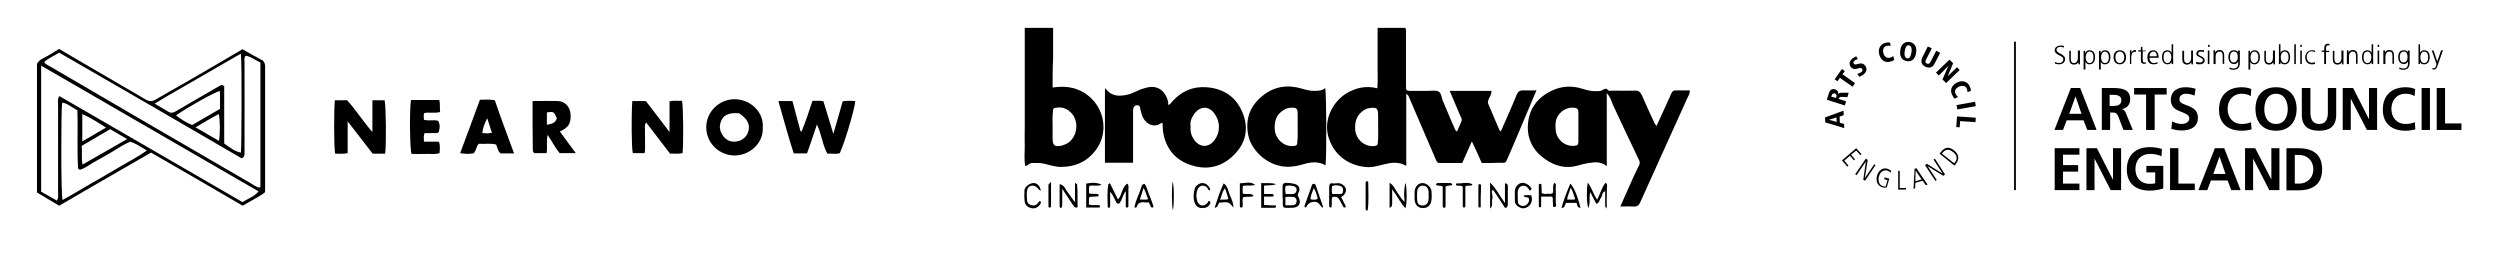 <?xml version="1.0" encoding="utf-8"?>
<!-- Generator: Adobe Illustrator 21.0.0, SVG Export Plug-In . SVG Version: 6.00 Build 0)  -->
<svg version="1.1" xmlns="http://www.w3.org/2000/svg" xmlns:xlink="http://www.w3.org/1999/xlink" x="0px" y="0px"
	 viewBox="0 0 960 99" style="enable-background:new 0 0 960 99;" xml:space="preserve">
<style type="text/css">
	.st0{fill:none;}
</style>
<g id="Layer_1">
	<g>
		<rect x="686" y="1.4" class="st0" width="274" height="86.6"/>
		<g>
			<g>
				<path d="M797,37L797,37l-2.4,6.7h4.7L797,37z M795.2,33.8h3.6l6.3,16.1h-3.6l-1.4-3.7h-6.5l-1.4,3.7h-3.3L795.2,33.8z"/>
				<path d="M810.1,40.7h1.1c1.6,0,3.4-0.2,3.4-2.2c0-1.9-1.8-2.1-3.4-2.1h-1.1V40.7z M806.9,33.8h3.5c3.5,0,7.6-0.1,7.6,4.4
					c0,1.9-1.3,3.5-3.3,3.7v0c0.9,0.1,1.4,0.9,1.7,1.7l2.6,6.3h-3.6l-1.9-5c-0.5-1.2-0.9-1.7-2.2-1.7h-1v6.7h-3.2V33.8z"/>
				<polygon points="824.1,36.3 819.5,36.3 819.5,33.8 832,33.8 832,36.3 827.4,36.3 827.4,49.9 824.1,49.9 				"/>
				<path d="M842.7,36.7c-1-0.4-2.1-0.7-3.3-0.7c-1.1,0-2.5,0.5-2.5,2.2c0,2.8,7.1,1.6,7.1,7c0,3.5-2.8,4.9-6.1,4.9
					c-1.8,0-2.5-0.2-4.1-0.6l0.3-2.9c1.1,0.6,2.4,1,3.7,1c1.2,0,2.9-0.6,2.9-2.1c0-3.1-7.1-1.8-7.1-7.1c0-3.6,2.8-4.9,5.6-4.9
					c1.4,0,2.7,0.2,3.9,0.6L842.7,36.7z"/>
				<path d="M864.6,49.7c-1.2,0.3-2.4,0.5-3.7,0.5c-5.2,0-8.8-2.6-8.8-8.1c0-5.5,3.4-8.6,8.8-8.6c1.1,0,2.5,0.2,3.6,0.7l-0.2,2.7
					c-1.2-0.7-2.3-0.9-3.5-0.9c-3.3,0-5.4,2.5-5.4,5.8c0,3.3,2,5.8,5.5,5.8c1.3,0,2.8-0.3,3.5-0.7L864.6,49.7z"/>
				<path d="M874,47.6c3.3,0,4.5-2.9,4.5-5.8c0-2.8-1.3-5.8-4.5-5.8c-3.2,0-4.5,2.9-4.5,5.8C869.4,44.7,870.7,47.6,874,47.6
					 M874,33.5c5.1,0,7.9,3.4,7.9,8.3c0,4.9-2.8,8.4-7.9,8.4c-5.2,0-7.9-3.4-7.9-8.4C866.1,36.9,868.8,33.5,874,33.5"/>
				<path d="M884,33.8h3.2v9.3c0,2.7,0.9,4.5,3.4,4.5c2.5,0,3.3-1.8,3.3-4.5v-9.3h3.2v10.3c0,4.3-2.4,6.1-6.6,6.1
					c-4.1,0-6.6-1.8-6.6-6.1V33.8z"/>
				<polygon points="899.6,33.8 903.6,33.8 909.7,45.8 909.7,45.8 909.7,33.8 912.8,33.8 912.8,49.9 908.9,49.9 902.7,37.9 
					902.7,37.9 902.7,49.9 899.6,49.9 				"/>
				<path d="M927.5,49.7c-1.2,0.3-2.4,0.5-3.7,0.5c-5.2,0-8.8-2.6-8.8-8.1c0-5.5,3.4-8.6,8.8-8.6c1.1,0,2.5,0.2,3.6,0.7l-0.2,2.7
					c-1.2-0.7-2.3-0.9-3.5-0.9c-3.3,0-5.4,2.5-5.4,5.8c0,3.3,2,5.8,5.5,5.8c1.3,0,2.8-0.3,3.5-0.7L927.5,49.7z"/>
				<rect x="929.9" y="33.8" width="3.2" height="16.1"/>
				<polygon points="935.7,33.8 938.9,33.8 938.9,47.4 945.2,47.4 945.2,49.9 935.7,49.9 				"/>
				<polygon points="789,56.9 798.5,56.9 798.5,59.4 792.2,59.4 792.2,63.4 798,63.4 798,65.9 792.2,65.9 792.2,70.5 798.5,70.5 
					798.5,73 789,73 				"/>
				<polygon points="801.2,56.9 805.2,56.9 811.3,68.9 811.4,68.9 811.4,56.9 814.5,56.9 814.5,73 810.5,73 804.3,60.9 804.3,60.9 
					804.3,73 801.2,73 				"/>
				<path d="M830,60c-1.2-0.6-2.9-0.9-4.2-0.9c-3.8,0-5.8,2.5-5.8,5.8c0,3.3,2,5.7,5.5,5.7c0.9,0,1.6-0.1,2.1-0.2v-4.2h-3.4v-2.5
					h6.5v8.7c-1.7,0.5-3.5,0.8-5.2,0.8c-5.2,0-8.8-2.6-8.8-8.1c0-5.5,3.4-8.6,8.8-8.6c1.9,0,3.3,0.3,4.7,0.7L830,60z"/>
				<polygon points="833.3,56.9 836.5,56.9 836.5,70.5 842.8,70.5 842.8,73 833.3,73 				"/>
				<path d="M852.3,60.1L852.3,60.1l-2.4,6.7h4.7L852.3,60.1z M850.5,56.9h3.6l6.3,16.1h-3.6l-1.4-3.7H849l-1.4,3.7h-3.4L850.5,56.9
					z"/>
				<polygon points="862.1,56.9 866,56.9 872.2,68.9 872.2,68.9 872.2,56.9 875.3,56.9 875.3,73 871.4,73 865.2,60.9 865.2,60.9 
					865.2,73 862.1,73 				"/>
				<path d="M881.2,70.5h1.8c2.7,0,5.3-2,5.3-5.5c0-3.5-2.6-5.5-5.3-5.5h-1.8V70.5z M878,56.9h4.4c4.9,0,9.3,1.7,9.3,8.1
					c0,6.4-4.4,8.1-9.3,8.1H878V56.9z"/>
				<path d="M934.5,19.4h-0.7l1.8,5.2l-0.1,0.5c-0.2,0.7-0.4,1.1-0.9,1.1c-0.2,0-0.4,0-0.5-0.1l-0.1,0.5c0.2,0.1,0.5,0.1,0.7,0.1
					c0.7,0,1.1-0.7,1.3-1.4l2.1-6h-0.7l-1.5,4.3h0L934.5,19.4z M932.4,22c0,1-0.3,2.2-1.5,2.2c-1.1,0-1.5-1.2-1.5-2.2
					c0-0.9,0.4-2.2,1.5-2.2C932.1,19.8,932.4,21,932.4,22 M928.7,24.6h0.6v-0.8h0c0.3,0.7,0.9,0.9,1.6,0.9c1.4,0,2.1-1.2,2.1-2.7
					c0-1.6-0.6-2.7-2.1-2.7c-1,0-1.5,0.7-1.6,1h0V17h-0.6V24.6z M925.2,19.4h-0.6V20h0c-0.5-0.6-0.9-0.7-1.6-0.7
					c-1.5,0-2.1,1.1-2.1,2.7c0,1.1,0.5,2.6,2.2,2.6c0.7,0,1.2-0.3,1.6-1h0c0,1.5-0.1,2.7-1.8,2.7c-0.6,0-1.1-0.2-1.5-0.4l-0.1,0.6
					c0.3,0.1,0.9,0.3,1.6,0.3c1.8,0,2.4-1.2,2.4-2.6V19.4z M921.5,22c0-1,0.3-2.2,1.5-2.2c1.2,0,1.5,0.9,1.5,2.2c0,0.9-0.4,2-1.6,2
					C921.9,24,921.5,23,921.5,22 M915.4,24.6h0.6v-2.9c0-0.9,0.4-1.9,1.5-1.9c0.9,0,1.2,0.6,1.2,1.6v3.1h0.6v-3.3c0-1.1-0.5-2-1.8-2
					c-1.1,0-1.5,0.6-1.7,1h0v-0.9h-0.6c0,0.4,0,0.8,0,1.2V24.6z M913.7,17.2H913V18h0.6V17.2z M913,24.6h0.6v-5.2H913V24.6z
					 M907.6,22c0-1,0.3-2.2,1.5-2.2c1.1,0,1.5,1.2,1.5,2.2c0,0.9-0.4,2.2-1.5,2.2C907.9,24.2,907.6,23,907.6,22 M911.3,17h-0.6v3.3
					h0c-0.1-0.3-0.6-1-1.6-1c-1.5,0-2.1,1.1-2.1,2.7c0,1.5,0.7,2.7,2.1,2.7c0.7,0,1.3-0.3,1.6-0.9h0v0.8h0.6V17z M901.4,24.6h0.6
					v-2.9c0-0.9,0.4-1.9,1.5-1.9c0.9,0,1.2,0.6,1.2,1.6v3.1h0.6v-3.3c0-1.1-0.5-2-1.8-2c-1.1,0-1.5,0.6-1.7,1h0v-0.9h-0.6
					c0,0.4,0,0.8,0,1.2V24.6z M899.7,19.4h-0.6v2.9c0,0.9-0.4,1.9-1.5,1.9c-0.9,0-1.2-0.6-1.2-1.6v-3.1h-0.6v3.3c0,1.1,0.5,2,1.8,2
					c1.1,0,1.5-0.6,1.7-1h0v0.9h0.6c0-0.4,0-0.8,0-1.2V19.4z M892.6,24.6h0.6v-4.6h1.2v-0.5h-1.2V19c0-0.6-0.1-1.6,0.8-1.6
					c0.2,0,0.4,0,0.5,0.1l0-0.6c-0.1-0.1-0.4-0.1-0.6-0.1c-1.3,0-1.4,1.1-1.4,2.2v0.4h-1v0.5h1V24.6z M889.1,19.5
					c-0.2-0.1-0.6-0.2-1.3-0.2c-1.5,0-2.6,1.1-2.6,2.7c0,1.4,0.8,2.7,2.5,2.7c0.5,0,0.9,0,1.3-0.2l-0.1-0.6
					c-0.4,0.1-0.8,0.2-1.2,0.2c-1.2,0-1.9-1-1.9-2.2c0-1.3,0.7-2.2,1.9-2.2c0.3,0,0.8,0.1,1.1,0.3L889.1,19.5z M883.9,17.2h-0.6V18
					h0.6V17.2z M883.3,24.6h0.6v-5.2h-0.6V24.6z M881,24.6h0.6V17H881V24.6z M878.8,22c0,1-0.3,2.2-1.5,2.2c-1.1,0-1.5-1.2-1.5-2.2
					c0-0.9,0.4-2.2,1.5-2.2C878.5,19.8,878.8,21,878.8,22 M875.1,24.6h0.6v-0.8h0c0.3,0.7,0.9,0.9,1.6,0.9c1.4,0,2.1-1.2,2.1-2.7
					c0-1.6-0.6-2.7-2.1-2.7c-1,0-1.5,0.7-1.6,1h0V17h-0.6V24.6z M873.4,19.4h-0.6v2.9c0,0.9-0.4,1.9-1.5,1.9c-0.9,0-1.2-0.6-1.2-1.6
					v-3.1h-0.6v3.3c0,1.1,0.5,2,1.8,2c1.1,0,1.5-0.6,1.7-1h0v0.9h0.6c0-0.4,0-0.8,0-1.2V19.4z M867.2,22c0,1-0.3,2.2-1.5,2.2
					c-1.1,0-1.5-1.2-1.5-2.2c0-0.9,0.4-2.2,1.5-2.2C866.9,19.8,867.2,21,867.2,22 M863.5,26.7h0.6v-3h0c0.3,0.7,0.8,1,1.6,1
					c1.4,0,2.1-1.2,2.1-2.7c0-1.6-0.6-2.7-2.1-2.7c-1.1,0-1.5,0.8-1.7,1.1h0l0-0.9h-0.6V26.7z M860,19.4h-0.6V20h0
					c-0.5-0.6-0.9-0.7-1.6-0.7c-1.5,0-2.1,1.1-2.1,2.7c0,1.1,0.5,2.6,2.2,2.6c0.7,0,1.2-0.3,1.6-1h0c0,1.5-0.1,2.7-1.8,2.7
					c-0.6,0-1.1-0.2-1.5-0.4l-0.1,0.6c0.3,0.1,0.9,0.3,1.6,0.3c1.8,0,2.4-1.2,2.4-2.6V19.4z M856.3,22c0-1,0.3-2.2,1.5-2.2
					c1.2,0,1.5,0.9,1.5,2.2c0,0.9-0.4,2-1.6,2C856.7,24,856.3,23,856.3,22 M850.2,24.6h0.6v-2.9c0-0.9,0.4-1.9,1.5-1.9
					c0.9,0,1.2,0.6,1.2,1.6v3.1h0.6v-3.3c0-1.1-0.5-2-1.8-2c-1.1,0-1.5,0.6-1.7,1h0v-0.9h-0.6c0,0.4,0,0.8,0,1.2V24.6z M848.5,17.2
					h-0.6V18h0.6V17.2z M847.8,24.6h0.6v-5.2h-0.6V24.6z M843.3,24.5c0.5,0.2,1,0.2,1.5,0.2c0.8,0,1.8-0.4,1.8-1.5
					c0-1.7-2.5-1.6-2.5-2.5c0-0.7,0.5-0.9,1.1-0.9c0.4,0,0.8,0.1,1.1,0.2l0.1-0.6c-0.5-0.2-1-0.2-1.3-0.2c-0.9,0-1.7,0.4-1.7,1.4
					c0,1.5,2.5,1.3,2.5,2.5c0,0.6-0.5,0.9-1.1,0.9c-0.5,0-1-0.1-1.4-0.3L843.3,24.5z M842,19.4h-0.6v2.9c0,0.9-0.4,1.9-1.5,1.9
					c-0.9,0-1.2-0.6-1.2-1.6v-3.1H838v3.3c0,1.1,0.5,2,1.8,2c1.1,0,1.5-0.6,1.7-1h0v0.9h0.6c0-0.4,0-0.8,0-1.2V19.4z M830.8,22
					c0-1,0.3-2.2,1.5-2.2c1.1,0,1.5,1.2,1.5,2.2c0,0.9-0.4,2.2-1.5,2.2C831.1,24.2,830.8,23,830.8,22 M834.5,17h-0.6v3.3h0
					c-0.1-0.3-0.6-1-1.6-1c-1.5,0-2.1,1.1-2.1,2.7c0,1.5,0.7,2.7,2.1,2.7c0.7,0,1.3-0.3,1.6-0.9h0v0.8h0.6V17z M825.4,21.6
					c0-0.9,0.6-1.8,1.5-1.8c1,0,1.3,0.9,1.3,1.8H825.4z M828.6,23.8c-0.3,0.2-1,0.4-1.5,0.4c-1.1,0-1.7-0.9-1.7-2h3.5v-0.3
					c0-1.4-0.6-2.6-2.1-2.6c-1.3,0-2.2,1.1-2.2,2.7c0,1.6,0.6,2.7,2.4,2.7c0.5,0,1.1-0.1,1.5-0.3V23.8z M823.9,19.4h-1.2v-1.5
					l-0.6,0.2v1.2h-1v0.5h1v3c0,0.9,0,1.7,1.2,1.7c0.3,0,0.6-0.1,0.8-0.1l0-0.5c-0.2,0.1-0.3,0.1-0.6,0.1c-0.5,0-0.7-0.4-0.7-0.9
					v-3.4h1.2V19.4z M817.8,24.6h0.6V22c0-0.9,0.3-2.1,1.3-2.1c0.2,0,0.3,0,0.5,0.1v-0.7c-0.1,0-0.3-0.1-0.4-0.1
					c-0.7,0-1.1,0.5-1.3,1.1h0v-1h-0.6c0,0.4,0,0.6,0,1.2V24.6z M812.3,22c0-1.2,0.6-2.2,1.7-2.2c1.1,0,1.7,1,1.7,2.2
					c0,1.2-0.6,2.2-1.7,2.2C812.9,24.2,812.3,23.2,812.3,22 M811.6,22c0,1.4,0.7,2.7,2.4,2.7c1.7,0,2.4-1.3,2.4-2.7
					c0-1.4-0.7-2.7-2.4-2.7C812.3,19.3,811.6,20.6,811.6,22 M809.8,22c0,1-0.3,2.2-1.5,2.2c-1.1,0-1.5-1.2-1.5-2.2
					c0-0.9,0.4-2.2,1.5-2.2C809.4,19.8,809.8,21,809.8,22 M806.1,26.7h0.6v-3h0c0.3,0.7,0.8,1,1.6,1c1.4,0,2.1-1.2,2.1-2.7
					c0-1.6-0.6-2.7-2.1-2.7c-1.1,0-1.5,0.8-1.7,1.1h0l0-0.9h-0.6V26.7z M803.9,22c0,1-0.3,2.2-1.5,2.2c-1.1,0-1.5-1.2-1.5-2.2
					c0-0.9,0.4-2.2,1.5-2.2C803.6,19.8,803.9,21,803.9,22 M800.2,26.7h0.6v-3h0c0.3,0.7,0.8,1,1.6,1c1.4,0,2.1-1.2,2.1-2.7
					c0-1.6-0.6-2.7-2.1-2.7c-1.1,0-1.5,0.8-1.7,1.1h0l0-0.9h-0.6V26.7z M798.5,19.4h-0.6v2.9c0,0.9-0.4,1.9-1.5,1.9
					c-0.9,0-1.2-0.6-1.2-1.6v-3.1h-0.6v3.3c0,1.1,0.5,2,1.8,2c1.1,0,1.5-0.6,1.7-1h0v0.9h0.6c0-0.4,0-0.8,0-1.2V19.4z M789.1,24.4
					c0.4,0.2,0.9,0.3,1.6,0.3c1.1,0,2.3-0.6,2.3-2c0-2.1-3.3-2.1-3.3-3.5c0-0.9,0.8-1.2,1.5-1.2c0.5,0,1,0.1,1.3,0.3l0.1-0.6
					c-0.5-0.2-1-0.2-1.4-0.2c-1.2,0-2.2,0.7-2.2,1.8c0,1.9,3.3,2,3.3,3.4c0,1-0.7,1.5-1.6,1.5c-0.7,0-1.1-0.2-1.6-0.4L789.1,24.4z"
					/>
			</g>
			<g>
				<g>
					<path d="M708,44.2l-0.1-1.7l-7.1,2.6l0.1,1.9l7.3,2.2l-0.1-1.6l-1.6-0.5l-0.1-2.3L708,44.2z M705.2,45.1l0.1,1.7l-3-0.8l0,0
						L705.2,45.1z"/>
					<path d="M708.4,40.5l0.5-1.6l-2.8-0.9c0.2-0.6,0.3-0.8,1.3-0.8l2,0.1l0.5-1.7l-2.5,0c-0.9,0-1.2,0.1-1.5,0.6l0,0
						c0.2-1.4-1-1.8-1.2-1.9c-1.3-0.4-2.1,0.4-2.4,1.5l-0.8,2.5L708.4,40.5z M703.2,37.1l0.2-0.5c0.3-0.9,0.9-0.8,1.2-0.7
						c0.5,0.2,0.8,0.6,0.6,1.2l-0.2,0.5L703.2,37.1z"/>
					<polygon points="711.4,33.3 712.3,31.9 707.5,28.5 708.4,27.3 707.3,26.5 704.5,30.5 705.6,31.2 706.5,29.9 					"/>
					<path d="M712.8,21.6c-0.6,0.3-1,0.5-1.5,0.9c-1.9,1.6-0.7,3-0.6,3.2c1.7,2,3.4-0.4,4.3,0.7c0.4,0.5,0.2,1-0.3,1.3
						c-0.5,0.4-1,0.5-1.5,0.7l0.8,1.1c0.3-0.1,1-0.5,1.7-1c1.1-0.9,1.4-2.3,0.5-3.3c-1.6-2-3.4,0.3-4.3-0.7
						c-0.3-0.4-0.2-0.9,0.2-1.2c0.3-0.3,0.9-0.5,1.3-0.6L712.8,21.6z"/>
					<path d="M725.8,16.4c-0.3-0.1-0.9-0.2-1.9,0.1c-1.4,0.3-2.9,1.8-2.3,4.3c0.5,2.2,2.2,3.4,4.1,2.9c0.9-0.2,1.4-0.5,1.7-0.7
						l-0.4-1.5c-0.1,0.1-0.5,0.5-1.4,0.7c-1.1,0.2-2.1-0.5-2.4-1.9c-0.3-1.4,0.2-2.5,1.3-2.7c0.8-0.2,1.3,0,1.5,0.1L725.8,16.4z"/>
					<path d="M729.7,19.4c-0.3,2.1,0.5,3.8,2.6,4.1c2.1,0.3,3.2-1.2,3.5-3.3c0.3-2.1-0.5-3.8-2.6-4.1
						C731.1,15.9,729.9,17.3,729.7,19.4 M731.4,19.7c0.2-1.4,0.7-2.5,1.6-2.3c1,0.1,1.2,1.3,1,2.7c-0.2,1.4-0.7,2.5-1.6,2.3
						C731.4,22.2,731.2,21,731.4,19.7"/>
					<path d="M738.2,22c-0.8,1.6-0.3,2.9,1.1,3.6c1.5,0.7,2.8,0.4,3.6-1.2l2.1-4.1l-1.5-0.8l-2.2,4.3c-0.3,0.6-0.8,0.9-1.4,0.6
						c-0.6-0.3-0.7-0.8-0.3-1.5l2.2-4.3l-1.5-0.8L738.2,22z"/>
					<polygon points="743.4,27.9 744.5,29 748.2,25.3 748.2,25.3 745.9,30.5 747.3,31.9 752.5,26.9 751.5,25.8 747.9,29.3 
						747.9,29.3 750,24.3 748.6,22.9 					"/>
					<path d="M756.8,34.9c0-0.3,0-0.9-0.5-1.9c-0.6-1.3-2.4-2.5-4.8-1.3c-2.1,1-2.8,2.9-1.9,4.7c0.4,0.8,0.8,1.3,1,1.5l1.3-0.7
						c-0.1-0.1-0.6-0.4-1-1.2c-0.5-1,0-2.1,1.3-2.7c1.3-0.6,2.5-0.4,3,0.6c0.3,0.7,0.3,1.2,0.3,1.5L756.8,34.9z"/>
					<rect x="751.1" y="39.8" transform="matrix(0.985 -0.175 0.175 0.985 4.523 132.579)" width="7.2" height="1.7"/>
					<polygon points="751.5,44.7 751.2,48.8 752.5,48.9 752.7,46.5 758.6,46.9 758.7,45.2 					"/>
					<polygon points="707.3,61.6 709.4,64 709.8,63.6 708.2,61.7 710.4,59.8 711.9,61.6 712.3,61.2 710.8,59.4 712.8,57.8 
						714.4,59.6 714.8,59.2 712.8,56.9 					"/>
					<polygon points="712.4,66.9 712.9,67.3 716.5,62 716.5,62 715.5,69 716.2,69.4 720.2,63.4 719.7,63.1 716.1,68.4 716.1,68.4 
						717.2,61.4 716.5,60.9 					"/>
					<path d="M723.6,68.8l1.2,0.4l-0.7,2.4c-0.4,0.1-0.7,0-1-0.1c-1.8-0.5-1.9-2.4-1.6-3.7c0.6-2.2,2.2-2.6,3.2-2.3
						c0.5,0.2,1.1,0.5,1.3,0.8l0.2-0.7c-0.2-0.2-0.8-0.6-1.4-0.8c-1.9-0.6-3.5,0.8-4,2.6c-0.4,1.3-0.4,3.8,2,4.5
						c0.6,0.2,1.1,0.2,1.7,0.1l1-3.4l-1.9-0.5L723.6,68.8z"/>
					<polygon points="728.9,72.8 731.9,72.8 731.9,72.2 729.5,72.2 729.5,65.6 728.9,65.6 					"/>
					<path d="M734.8,72.5l0.6-0.2l0.1-2.1l2.8-0.8l1.2,1.7l0.7-0.2l-4.3-6.3l-0.7,0.2L734.8,72.5z M735.6,65.5L735.6,65.5l2.3,3.4
						l-2.4,0.7L735.6,65.5z"/>
					<polygon points="743.2,69.5 743.7,69.1 740.2,63.8 740.2,63.8 746.2,67.5 746.9,67 743,60.9 742.5,61.3 746,66.7 746,66.7 
						739.9,62.9 739.2,63.4 					"/>
					<path d="M750.5,63.6l0.7-0.9c1.4-1.8,0.8-3.7-0.9-5c-1.8-1.4-3.5-1.3-4.9,0.6l-0.6,0.7L750.5,63.6z M745.7,59l0.3-0.4
						c1.5-1.9,3.1-0.9,4-0.2c1.4,1.1,1.8,2.5,0.8,3.8l-0.4,0.5L745.7,59z"/>
				</g>
				<rect x="773.4" y="16" width="0.7" height="57"/>
			</g>
		</g>
	</g>
	<g>
		<path d="M569,62.6c-1.2-2.8-2.4-5.4-3.8-8.3c-1.3,2.9-2.5,5.5-3.7,8.3c-2.8,0-5.7,0-8.6,0c-0.8,0-1.2-0.4-1.4-1
			c-2.4-5.5-4.7-11-7.1-16.5c-1.2-2.8-2.4-5.6-3.6-8.4c-0.1-0.2-0.4-0.3-0.8-0.7c0,9.3,0,18.4,0,27.7c-2.9-1.7-5.7-1.3-8.5-0.6
			c-2,0.5-4,1.1-6.1,1.1c-7-0.3-12.8-4.2-15.1-11c-2.4-7,1.5-14.2,6.8-17.4c3.6-2.1,7.4-3,11.8-1.9c0.2-2.6,0.1-5.1,0.1-7.6
			c0-2.6,0-5.2,0-7.9c0-2.5,0-5,0-7.7c3.6,0,7.1,0,10.6,0c0.5,0.7,0.3,1.4,0.3,2.1c0,6.2,0,12.5,0,18.7c0,0.5,0,0.9,0,1.4
			c0,1.9,0.1,2,1.9,2c2.2,0,4.3,0,6.5,0c1.4,0,2.9-0.3,4,0.2c1.2,0.5,1.2,2.3,1.7,3.5c1.5,3.4,2.8,6.8,4.3,10.1
			c0.3,0.6,0.4,1.4,1.2,1.8c0.6-1.3,1.1-2.6,1.7-3.9c0.3-0.7,0-1.2-0.3-1.8c-1.4-3.3-2.8-6.5-4.2-9.9c5.4,0,10.7,0,16,0
			c0.1,1.4-0.7,2.3-1.1,3.3c-0.2,0.6-0.4,1.1-0.1,1.7c1.4,3.3,2.8,6.6,4.2,9.9c0.1,0.2,0.3,0.4,0.6,0.7c2.1-4.8,4.2-9.4,6.1-14.1
			c0.6-1.4,1.3-1.7,2.6-1.7c1.6,0.1,3.2,0,5,0c-1.7,4-3.3,7.8-4.9,11.6c-2,4.7-3.9,9.4-6,14.1c-1.1,2.5-0.8,2.1-3.1,2.1
			C573.9,62.6,571.4,62.6,569,62.6z M529.2,48.7c0-1.4,0-2.9,0-4.3c0-2.8-0.5-3.3-3.3-2.9c-1,0.1-1.9,0.6-2.7,1.2
			c-2.4,1.8-3,4.3-2.8,7.2c0.3,3.6,3.6,6.5,7.1,6.2c1.3-0.1,1.6-0.4,1.6-1.6C529.3,52.5,529.2,50.6,529.2,48.7z"/>
		<path d="M636.1,48.4c1.8-3.9,3.5-7.6,5.2-11.4c0.2-0.5,0.4-1,0.7-1.5c0.3-0.5,0.7-0.8,1.3-0.8c1.8,0,3.6,0,5.6,0
			c0,1.1-0.4,1.9-0.8,2.6c-2.7,6-5.4,11.9-8.1,17.9c-3.4,7.5-6.8,15-10.2,22.6c-0.5,1.1-1.2,1.6-2.4,1.5c-1.6-0.1-3.2,0-5.2,0
			c1.1-2.5,2.1-4.8,3.1-7c1.3-2.9,2.6-5.9,4.1-8.8c0.4-0.8,0.3-1.5-0.1-2.2c-3.4-7.1-6.7-14.1-10-21.2c-0.6-1.4-0.9-2.9-2.3-4.3
			c0,3.4,0,6.4,0,9.4c0,3.1,0,6.1,0,9.2c0,3,0,6.1,0,9.4c-2.5-2-5-1.5-7.5-1.1c-1.2,0.2-2.4,0.5-3.7,0.9c-4.6,1.3-8.8,0.1-12.5-2.5
			c-4.5-3.1-6.9-7.6-6.6-13.1c0.4-6.1,3.5-10.4,9-13.1c3.9-1.9,7.9-2.1,12-0.8c1.8,0.6,3.6,1,5.5,0.9c0.8,0,1.6,0,2.3-0.5
			c0.7-0.4,1.3-0.8,2,0.1c0.4,0.5,1.2,0.2,1.8,0.2c2.8,0,5.6,0.1,8.4,0c1.4-0.1,2.1,0.4,2.7,1.6c1.6,3.7,3.3,7.4,5,11
			C635.6,47.7,635.8,48,636.1,48.4z M606.1,48.7c0-1.9,0-3.8,0-5.7c0-1-0.5-1.5-1.4-1.6c-2.5-0.4-5,0.9-6.4,3
			c-1.1,1.7-1.1,3.6-0.9,5.5c0.2,3.6,3.5,6.4,7.1,6.1c1.2-0.1,1.6-0.4,1.6-1.7C606.1,52.5,606.1,50.6,606.1,48.7z"/>
		<path d="M424.3,33.9c0.3,0.2,0.4,0.2,0.5,0.4c2.3,2.9,5.3,2.7,8.4,2c1.2-0.3,2.4-0.9,3.5-1.4c1.2-0.6,2.5-1,3.8-1.3
			c4.1-1,7,1.4,8,5.2c0.1,0.4,0.1,0.9,0.1,1.5c0.9-0.2,1.2-1,1.7-1.5c3.5-3.8,7.8-5.7,13-5.3c6.6,0.5,11.4,3.7,13.9,9.9
			c2.3,5.7,1.3,11.1-2.8,15.5c-4.4,4.8-10.1,6.6-16.4,4.7c-6-1.7-9.8-5.7-11.2-11.9c-0.3-1.5-0.3-3-0.4-4.5c-0.2,0-0.3-0.1-0.4,0
			c-3.2,2.4-6.8,0-7.7-3.7c-0.2-0.7-0.4-1.4-0.5-2.1c-0.1-0.6-0.4-1-1.1-1c-0.6,0-1,0.2-1.3,0.7c-0.4,0.8-0.3,1.6-0.3,2.4
			c0,5.4,0,10.8,0,16.2c0,0.9,0,1.8,0,2.8c-3.6,0-7.1,0-10.8,0C424.3,53,424.3,43.6,424.3,33.9z M457.2,48.7c-0.2,2,0.4,3.8,1.6,5.3
			c2.2,2.8,5.4,2.6,7.5-0.1c2.5-3.3,2.2-7.3,0.1-10.2c-2.5-3.6-6.1-2.6-7.9,0.2C457.4,45.4,456.9,47,457.2,48.7z"/>
		<path d="M404.2,33.6c2.9-0.4,5.3-0.4,7.8,0.2c10.9,2.9,15.3,15.6,8.5,24.2c-3.4,4.3-7.9,6.1-13.1,6.1c-2.1,0-4.2-0.7-6.3-1.2
			c-1.6-0.4-3.2-0.3-4.8-0.3c-1,0-1.5,0.9-2.6,1.2c-0.5-2.5-0.2-5-0.2-7.4c-0.1-2.5,0-5.1,0-7.6s0-5.1,0-7.6s0-5.1,0-7.6
			s0-5.1,0-7.6s0-5.1,0-7.6c0-2.5,0-5,0-7.7c3.6,0,7.1,0,10.9,0c0,3.9,0,7.7,0,11.6C404.2,26,404.2,29.7,404.2,33.6z M404.2,48.7
			c0,1.4,0,2.9,0,4.3c0,2.9,0.7,3.5,3.6,2.9c0.3-0.1,0.5-0.2,0.8-0.3c4.9-1.5,6.4-8.9,2.5-12.5c-1.4-1.3-3-2-4.9-1.8
			c-1.7,0.1-1.9,0.3-1.9,1.9C404.1,45.1,404.2,46.9,404.2,48.7z"/>
		<path d="M509,63.5c-2.7-1.6-5.5-1.3-8.3-0.5c-3.3,1-6.6,1.5-10,0.5c-5.6-1.5-10.4-6.5-11.4-11.7c-1.2-6.2,0.8-11.2,5.5-15
			c4.4-3.6,9.5-4.4,15-2.8c1.6,0.5,3.3,0.9,5,0.9c1.5,0,2.9-0.1,4.1-1.1C509.3,35.8,509.5,58.9,509,63.5z M498.3,48.7
			c0-1.5,0-3.1,0-4.6c0-2.6-0.4-2.9-3-2.7c-0.8,0.1-1.6,0.3-2.3,0.8c-2.9,1.7-3.7,4.4-3.5,7.6c0.3,3.5,3.3,6.4,6.8,6.3
			c1.6-0.1,1.9-0.3,1.9-1.9C498.4,52.3,498.3,50.5,498.3,48.7z"/>
		<path d="M429.3,76.6c1.7-1.8,1.4-4.7,3.6-6.1c0.7,0.8,0.4,1.7,0.4,2.4c0,2.1,0,4.1,0,6.2c0,0.3-0.1,0.5-0.4,0.6
			c-0.5,0.1-0.6-0.3-0.6-0.6c0-0.8,0-1.6,0-2.4c0-1,0-2,0-3.3c-1.2,1.5-1.3,3-2.1,4.1c-0.2,0.3-0.2,0.7-0.7,0.7
			c-0.6,0.1-0.8-0.4-1-0.8c-0.6-1.3-1.2-2.6-2.2-3.8c0,1.6,0,3.2,0,4.9c0,0.4,0,0.7-0.1,1.1c0,0.1-0.3,0.2-0.4,0.2
			c-0.1,0-0.4-0.2-0.4-0.2c-0.1-2.9-0.3-5.9,0.2-8.8c0-0.1,0.3-0.2,0.6-0.5C427.2,72.3,428.2,74.4,429.3,76.6z"/>
		<path d="M492.5,75c0-1.2,0-2.3,0-3.5c0-0.9,0.5-1.3,1.4-1.3c1,0.1,2.1,0.1,3.1,0.4c1.8,0.4,2.5,1.8,1.6,3.4
			c-0.3,0.6-0.4,0.9,0,1.6c1.3,2.5,0.2,4.2-2.6,4.2c-3.5,0-3.5,0.5-3.4-3.2C492.5,76.1,492.5,75.5,492.5,75z M493.6,78.8
			c1.1,0,2,0.1,3,0c0.9-0.1,1.3-0.7,1.3-1.7c0-0.8-0.5-1.4-1.3-1.5c-1-0.1-1.9,0-3,0C493.6,76.7,493.6,77.6,493.6,78.8z M493.7,74.5
			c1,0,1.9,0.1,2.8,0c0.8-0.1,1.3-0.6,1.4-1.4c0.1-0.9-0.4-1.4-1.1-1.6c-1-0.3-2.1-0.3-3.1-0.1C493.4,72.4,493.5,73.3,493.7,74.5z"
			/>
		<path d="M412.8,77.6c0-2.8,0-5,0-7.4c0.4,0.3,0.8,0.5,0.8,0.6c0.3,2.9,0.1,5.9,0.2,8.8c-1.1,0.4-1.4-0.4-1.8-0.9
			c-1.3-1.9-2.5-3.8-4.1-6.2c0,2.2,0,3.8,0,5.4c0,0.5,0,1.1-0.1,1.6c0,0.1-0.2,0.2-0.4,0.3c-0.2,0.1-0.4,0-0.4-0.2
			c0-0.1-0.1-0.2-0.1-0.2c0-2.9,0-5.7,0-8.7c1.9,0.4,2.2,2,3,3C410.8,74.7,411.4,76,412.8,77.6z"/>
		<path d="M613.3,76.7c1.2-2.3,1.7-4.6,3.2-6.5c0.5,0.3,0.7,0.5,0.6,1.1c-0.1,1.9-0.1,3.8-0.1,5.7c0,0.9,0,1.8,0,3.2
			c-0.4-0.9-0.1-0.4-0.4-0.6c-0.1,0-0.2-0.1-0.2-0.2c0-2,0-3.9,0-6c-1.4,0.5-1,1.8-1.6,2.5c-0.6,0.7-0.5,1.9-1.8,2.4
			c-0.8-1.5-1.5-2.9-2.3-4.5c-0.7,2,0.2,4.1-0.8,6.1c-0.7-2-0.7-7.2-0.2-9.8C611.3,72.1,611.8,74.6,613.3,76.7z"/>
		<path d="M577.9,78c0-1.8,0-3,0-4.1c0-1.2,0-2.3,0-3.5c0.9,0,1.1,0.5,1.1,1.1c0,2.3,0,4.7,0,7c0,0.6-0.2,1.1-0.7,1.3
			c-0.5,0.1-0.7-0.4-0.9-0.8c-1.2-1.9-2.4-3.7-3.7-5.6c-0.1-0.2-0.2-0.5-0.8-0.3c-0.2,1.1,0.5,2.3,0.1,3.5c-0.3,1.1,0.5,2.3-0.8,3.5
			c0-3.4,0-6.5,0-10C574.5,72.3,575.8,75.1,577.9,78z"/>
		<path d="M511.6,75.7c-0.5,1.4,0.1,2.8-0.4,4c-0.7,0-0.8-0.3-0.8-0.8c0-2.3,0-4.7,0-7c0-1.1,0.4-1.7,1.3-1.5c1.1,0.2,2-0.3,3.1,0.1
			c2,0.8,2.7,2.6,1.4,4.2c-0.3,0.4-0.8,0.7-1.2,1c0.6,1.2,1.2,2.3,1.7,3.3c0.1,0.2,0.1,0.6-0.2,0.7c-0.2,0-0.6-0.1-0.7-0.3
			c-0.5-0.9-0.9-1.7-1.4-2.6C513.8,75.7,512.9,75.3,511.6,75.7z M511.6,74.5c1.1,0,2.1,0,3.1,0c0.6,0,1-0.3,1-1
			c0.2-1.2-0.3-2-1.4-2.2c-0.9-0.2-1.9-0.3-2.8,0.2C511.4,72.5,511.3,73.4,511.6,74.5z"/>
		<path d="M533.6,79.8c0-3.2,0-6.3,0-9.6c1.6,0.9,2,2.4,2.9,3.6c0.9,1.1,1.4,2.5,2.9,3.7c-0.4-2.7-0.2-4.8,0.2-7
			c0,0,0.2-0.1,0.2-0.1c0.5,2.2,0.5,7.6-0.1,9.6c-2-2.2-3.2-4.8-5.1-7.3c0,1,0,1.7,0,2.4c0,0.9,0,1.8,0,2.7
			C534.5,78.4,534.8,79.4,533.6,79.8z"/>
		<path d="M592,74.1c0.8,0.5,1.5,0.4,2.1,0.3c0.7,0,1.4,0.2,2.1-0.2c0.6-1.2-0.3-2.8,0.7-4c0.8,0.5,0.5,1,0.5,1.5c0,2,0.1,4,0,5.9
			c0,0.7,0.6,1.9-0.6,1.9c-0.8,0-0.3-1.2-0.5-1.8c-0.1-0.7,0.2-1.4-0.3-2.2c-1.3,0-2.6,0-4.2,0c0,1.3,0,2.6,0,3.8
			c0,0.1-0.3,0.2-0.4,0.3c-0.2,0.1-0.4,0-0.4-0.2c0-0.1-0.1-0.2-0.1-0.2c0-2.7,0-5.4,0-8.1c0-0.3,0.1-0.5,0.5-0.5
			c0.4-0.1,0.5,0.2,0.5,0.5C592,72.2,592,73.2,592,74.1z"/>
		<path d="M543.2,74.9c0-0.4,0-0.9,0-1.3c0.1-1.9,1.5-3.4,3.1-3.3c1.6,0,3.3,1.6,3.4,3.2c0.1,1.1,0.1,2.2,0,3.2
			c-0.2,2.1-1.5,3.3-3.5,3.2c-1.8-0.1-2.9-1.4-3-3.4C543.2,75.9,543.2,75.4,543.2,74.9z M548.6,75C548.6,75,548.7,75,548.6,75
			c0-0.4,0-0.9,0-1.3c-0.1-1.5-1-2.5-2.3-2.4c-1.2,0-2,0.9-2.1,2.3c-0.1,1.1-0.1,2.2,0,3.2c0.1,1.5,0.6,2,1.9,2.1
			c1.3,0.1,2.3-0.7,2.4-2C548.7,76.3,548.6,75.6,548.6,75z"/>
		<path d="M484.3,79.8c0-3.3,0-6.3,0-9.5c1.9,0.1,3.8-0.2,5.7,0.4c-1.5,0.7-3.1,0.3-4.6,0.6c0,1,0,2,0,3.2c1.1,0,2,0,3,0
			c0.4,0,0.7,0.2,0.7,0.6c0,0.3-0.3,0.4-0.6,0.4c-1,0-1.9,0-3.1,0c0,1.1,0,2,0,3.2c1.5,0.1,3.1,0.2,4.6,0.2c0.1,0.9-0.4,0.9-0.8,0.9
			C487.7,79.8,486.2,79.8,484.3,79.8z"/>
		<path d="M423,71c-1.5,0.6-3.1,0-4.7,0.4c-0.2,0.9-0.1,1.8-0.1,2.8c1.2,0.5,2.4,0,3.5,0.4c0.1,0,0.2,0.3,0.2,0.4
			c0,0.1-0.1,0.4-0.2,0.4c-1.1,0.1-2.1,0.1-3.3,0.2c-0.5,0.9-0.1,1.9-0.3,2.9c1.4,0.5,2.7,0.1,4,0.3c0.1,0,0.3,0.2,0.3,0.3
			c0.1,0.3-0.1,0.6-0.4,0.6c-1.6,0-3.2,0-4.9,0c0-3.2,0-6.2,0-9.2C419.6,70,421.6,70.1,423,71z"/>
		<path d="M585,75.2c0.9-0.5,1.9-0.2,3-0.2c0.5,1.5,0.3,2.9-0.8,4c-1,0.9-2.3,1.3-3.5,0.7c-1.2-0.5-2.1-1.4-2-2.9c0-1.2,0-2.3,0-3.5
			c0.1-1.6,1.3-2.9,2.8-3.1c1.2-0.1,2.9,0.9,3.5,2.1c0.2,0.3,0,0.5-0.2,0.7c-0.2,0.2-0.5,0.2-0.6-0.1c0-0.1-0.1-0.2-0.1-0.2
			c-0.6-1-1.4-1.6-2.7-1.3c-1,0.3-1.6,1.2-1.6,2.8c0,1.2,0,2.3,0.1,3.5c0.2,1.1,1.6,1.7,2.8,1.2c1-0.4,1.7-1.7,1.4-2.6
			c-0.1-0.4-0.5-0.5-0.8-0.5C585.8,75.6,585.3,75.7,585,75.2z"/>
		<path d="M473.6,79.7c-1.7-2.2-1.7-2.2-5.3-1.9c-0.7,0.5-0.4,1.8-1.9,2c1.1-3.2,2-6.3,3.5-9.4c1.7,1.2,1.7,3.1,2.4,4.6
			C473,76.6,473.7,78.1,473.6,79.7z M470.4,72.3c-1.1,1.3-1.2,2.8-1.9,4.4c1.2-0.2,2.1,0.2,3.2-0.3
			C471.4,75.1,470.9,73.7,470.4,72.3z"/>
		<path d="M507.8,79.8c-1-0.9-1.3-2.4-3.2-2.3c-1.7,0.1-2.5,0.9-3.1,2.2c-0.7-0.1-0.6-0.5-0.5-0.8c0.9-2.5,1.8-5,2.7-7.6
			c0.1-0.4,0.3-0.7,0.7-0.7c0.4-0.1,0.7,0.1,0.8,0.5c0.9,2.7,1.9,5.4,2.8,8.1C508.1,79.3,508,79.5,507.8,79.8z M503.2,76.5
			c1,0.2,1.9,0.4,2.8-0.2c-0.3-1.4-0.7-2.7-1.5-4.1C504,73.7,503.3,74.9,503.2,76.5z"/>
		<path d="M606.9,79.8c-1.3,0-1.2-1.1-1.5-1.9c-1.3,0-2.5,0-3.9,0c-0.7,0.3-0.3,1.9-1.9,2c0.9-3.3,2.1-6.3,3.4-9.4
			C604.3,71.7,605.9,75.5,606.9,79.8z M603.1,72.1c-0.4,1.8-1.2,3-1.3,4.5c1.1,0,2.1,0.2,3.1-0.1C604.3,75.1,604.2,73.7,603.1,72.1z
			"/>
		<path d="M441.1,77.7c-0.5,0-1.1,0.1-1.6,0c-1.5-0.2-2.6,0.2-3,1.8c0,0.1-0.3,0.2-0.4,0.2c-0.1,0-0.2,0-0.5,0
			c0.5-2.9,2-5.5,2.8-8.2c0.1-0.4,0.4-0.8,1.1-0.9c1,1.2,1.1,2.8,1.8,4.2c0.6,1.3,1,2.7,1.5,4c0.1,0.4,0.3,0.7-0.2,0.9
			c-0.4,0.1-0.6-0.2-0.8-0.5C441.7,78.7,441.4,78.2,441.1,77.7z M439.1,72.2c-0.5,1.7-0.9,3-1.4,4.4c1.2,0,2.2,0.2,3.2-0.1
			C440.2,75.1,440.1,73.7,439.1,72.2z"/>
		<path d="M464.6,73.1c-0.8,0-0.8-0.9-1.2-1.2c-1.4-1.1-2.9-0.7-3.6,1c-0.5,1.4-0.5,2.8-0.1,4.2c0.6,2,2.5,2.4,3.9,0.9
			c0.2-0.2,0.3-0.5,0.4-0.7c0.1-0.1,0.3-0.1,0.5-0.1c0.3,0.3,0.4,0.6,0.2,1c-0.6,1.3-1.7,1.7-3.1,1.7c-1.4,0-2.4-0.8-2.8-2
			c-0.7-1.8-0.5-3.7,0-5.5c0.4-1.2,1.9-2.2,3.1-2.1c1.3,0.1,2.4,1.1,2.8,2.4C464.8,72.8,464.6,72.9,464.6,73.1z"/>
		<path d="M477.2,74.3c1.4,0.5,2.6-0.1,3.7,0.4c0.1,0.1,0.2,0.3,0.5,0.6c-1.3,0.5-2.6,0.1-4,0.4c-0.5,1-0.1,2.2-0.2,3.3
			c0,0.3-0.1,0.8-0.6,0.7c-0.3,0-0.5-0.2-0.5-0.5c0-2.9,0-5.9,0-8.8c4.1-0.4,4.4-0.4,5.9,0.6c-1.6,0.5-3.1,0-4.7,0.4
			C477.1,72.3,477.2,73.3,477.2,74.3z"/>
		<path d="M399.7,73.2c-0.9-0.2-1.1-0.9-1.6-1.3c-1.5-1.2-3.4-0.6-3.7,1.2c-0.2,1.2-0.1,2.5,0,3.8c0,0.9,0.6,1.6,1.4,1.8
			c0.8,0.3,1.8,0.3,2.5-0.4c0.3-0.3,0.5-0.7,0.8-1c0.1-0.1,0.4,0,0.5,0.1c0.1,0.1,0.2,0.3,0.1,0.5c-0.5,1.3-1.8,2.2-3.1,2.1
			c-1.5-0.1-2.9-1-3.1-2.5c-0.2-1.5-0.2-3-0.1-4.5c0.1-1.3,2.1-2.7,3.4-2.7C398.2,70.2,399.3,71.3,399.7,73.2z"/>
		<path d="M562.7,71.5c0,2.4,0,4.8,0,7.3c0,0.4,0,1-0.6,0.9c-0.4-0.1-0.4-0.5-0.4-0.8c0-2.4,0-4.8,0-7.2c-0.7-0.7-1.6-0.2-2.4-0.5
			c-0.1,0-0.2-0.3-0.2-0.4c0-0.1,0.2-0.4,0.2-0.4c1.9,0.2,3.9-0.6,5.8,0.2c0.1,0,0.2,0.3,0.3,0.4C564.7,71.6,563.8,71,562.7,71.5z"
			/>
		<path d="M557.7,71c-0.8,0.5-1.7,0-2.6,0.7c0,1.9,0,3.9,0,6c0,0.4,0,0.9,0,1.3c0,0.3,0,0.7-0.5,0.8c-0.5,0-0.6-0.4-0.6-0.7
			c0-1.8,0-3.6,0-5.4c0-0.7,0-1.4,0-2c-0.8-0.8-1.9,0-2.6-0.8c0.1-0.2,0.3-0.6,0.4-0.6c1.7,0,3.3-0.1,5,0
			C557.2,70.2,557.5,70.4,557.7,71z"/>
		<path d="M524.8,80.9c-0.6-0.5-0.4-1.1-0.4-1.6c0-3,0-6.1,0-9.1c0-0.3,0.1-0.5,0.4-0.6c0.3-0.1,0.6,0.2,0.6,0.4
			c0,3.6,0.3,7.1-0.2,10.7C525.2,80.7,525,80.8,524.8,80.9z"/>
		<path d="M403.6,69.8c0,3.5,0,6.5,0,9.4c0,0.3-0.2,0.5-0.5,0.5c-0.3,0.1-0.5-0.2-0.5-0.4c0-2.8,0-5.6,0-8.3
			C402.6,70.8,402.9,70.6,403.6,69.8z"/>
		<path d="M568.6,75.5c0,1.3,0,2.7,0,4c0,0.1-0.3,0.2-0.4,0.2c-0.1,0-0.3-0.1-0.4-0.2c-0.1,0-0.1-0.2-0.1-0.2c0-2.7,0-5.4,0-8.1
			c0-0.2,0.1-0.5,0.5-0.5c0.4,0,0.5,0.3,0.5,0.5C568.7,72.6,568.7,74,568.6,75.5C568.6,75.5,568.6,75.5,568.6,75.5z"/>
		<path d="M450.4,80.8c-0.5-2-0.5-8.5-0.1-11.1C450.9,71.3,450.9,78.6,450.4,80.8z"/>
	</g>
</g>
<g id="Layer_2">
	<g>
		<path d="M93.2,79C81.4,72.1,69.8,65.4,58,58.6C46.3,65.3,34.6,72.1,22.7,79c-2.9-1.7-5.7-3.4-8.5-5.1c0-16.7,0-33.1,0-49.4
			c0.9-1.7,2.7-2.2,4.2-3.1c1.4-0.9,2.9-1.7,4.3-2.6c3.3,1.9,6.6,3.9,9.9,5.8c7.8,4.6,15.7,9.1,23.5,13.7c1.4,0.8,2.6,0.6,3.9-0.2
			c3.9-2.3,7.8-4.5,11.7-6.7c6.6-3.8,13.2-7.7,19.9-11.6c0.5-0.3,1-0.6,1.5-0.9c2.6,1.5,5.3,3,7.9,4.4c0.7,0.8,0.9,1.7,0.8,2.7
			c0,15.8,0,31.5,0,47.3c0,0.1,0,0.2-0.1,0.6C99.2,75.8,96.1,77.2,93.2,79z M15.8,25.2c0,16.4,0,32.4,0,48.4c2,1.2,4,2.2,6,3.4
			c0.8-1,0.5-2.1,0.5-3.1c0-11.3,0-22.5,0-33.8c0-1-0.3-2,0.5-3.2c23.5,13.6,46.9,27.1,70.3,40.7c2.1-1.3,4.4-2,6.2-4.1
			C71.4,57.4,43.8,41.4,15.8,25.2z M17,23.8c0.2,0.3,0.3,0.6,0.5,0.7C43.6,39.8,69.8,55,96,70.2c1.1,0.6,2.1,1.5,3.4,1.8
			c0.1,0,0.2,0,0.3,0c0.1,0,0.1-0.1,0.3-0.2c0-15.8,0-31.7,0-47.8c-1.9-0.8-3.5-2.3-5.7-2.6c-0.7,1-0.4,1.9-0.4,2.8
			c0,9.2,0,18.4,0,27.6c0,2.3,0,4.7,0,7c0,0.8,0,1.5-1.1,2C69.6,47.3,46.2,33.7,22.7,20.2C20.8,21.5,18.6,22.3,17,23.8z M92.5,20.6
			c-5.7,3.3-11.2,6.4-16.5,9.5c-5.4,3.2-11,6.2-16.6,9.7c2,1.2,3.7,2.2,5.4,3.2c0.9,0.5,1.8,0.3,2.6-0.2c2.6-1.5,5.2-3,7.7-4.5
			c3-1.7,6-3.5,9-5.2c0.6-0.3,1.1-0.8,2,0c0,7.2,0,14.6,0,22c2.1,1.5,3.9,3,6.4,3.5C92.8,56.1,92.9,23.9,92.5,20.6z M29.7,42.3
			c-2.1-0.9-3.6-2.6-5.8-2.9C23.4,42,23.4,74.4,24,76.8c3.7-2,7.3-4.2,10.9-6.3c3.6-2,7.1-4.1,10.7-6.2c3.5-2.1,7.3-4,10.8-6.5
			c-2.3-1.4-4.2-2.7-6.4-3.4c-2.4,1-4.5,2.4-6.6,3.7c-2.1,1.2-4.2,2.5-6.3,3.6c-2.2,1.1-4.1,2.8-6.4,3.5C30.3,65,30,64.8,30,64.7
			C29.5,57.3,30,49.9,29.7,42.3z M48.8,53.4c-2.4-1.4-4.4-2.6-6.5-3.8c-3.7,2.2-7.3,4.3-10.9,6.4c0.2,2.5-0.2,4.7,0.3,7.2
			C37.4,60,42.8,56.8,48.8,53.4z M73.8,48c3.8-2.2,7.2-4.2,10.7-6.2c-0.1-2.4,0.1-4.6-0.1-6.9c-2,0.5-12.4,6.3-16.8,9.4
			C69.5,45.8,71.5,47.1,73.8,48z M31.6,54.3c3.2-1.9,6-3.5,9.1-5.3c-3.1-2-5.9-3.8-9.1-5.2C31.6,47.3,31.6,50.5,31.6,54.3z
			 M75.1,48.9c3.2,1.9,6.1,3.5,9,5.2c0.5-3.1,0.4-8.2-0.1-10.3C81.1,45.3,78.3,47,75.1,48.9z"/>
		<path d="M312,38.7c1.1,0,2,0,3,0c0.4,0,0.7,0.1,1.2,0.2c1.2,4,2.4,8,3.8,12.5c1.3-4.5,2.5-8.5,3.6-12.5c1.7-0.3,3.3-0.2,4.8-0.1
			c0.1,1.9-3.7,15.1-5.9,20c-1.5,0.5-3.1,0.1-4.8,0.2c-1.9-3.4-2.2-7.5-4-11.2c-1.3,3.9-2.5,7.5-3.8,11.1c-1.8,0-3.3,0-5.1,0
			c-2.2-6.6-3.9-13.3-5.9-20.1c1.8,0,3.5,0,5.4,0c1,3.9,2.1,7.8,3.1,11.6c0.1,0,0.3,0,0.4,0.1C309.4,46.6,310.7,42.7,312,38.7z"/>
		<path d="M147.9,59c-1.6,0-3,0-4.8,0c-3-3.9-6.2-8-9.6-12.4c0,4.3,0,8.2,0,12.2c-1.7,0.4-3.3,0.2-4.8,0.2
			c-0.5-2.2-0.5-17.8-0.1-20.5c1.4,0,2.9,0,4.7,0c3.3,3.6,6,8,9.7,12.2c0-4.2,0-8.1,0-12.2c1.8,0,3.2,0,4.7,0
			C148.2,40.3,148.4,55,147.9,59z"/>
		<path d="M242.8,38.8c1.7,0,3.3,0,5.2,0c2.8,3.7,5.9,7.6,9.1,11.9c0-4.1,0-7.9,0-11.8c1.8-0.4,3.3-0.1,4.8-0.2
			c0.5,2.2,0.6,16.5,0.2,20.1c-1.5,0.4-3.1,0.1-4.8,0.2c-1.5-2-3.1-4-4.6-6c-1.5-1.9-2.9-3.8-4.6-6c-0.7,1.1-0.4,2.2-0.4,3.1
			c-0.1,0.9,0,1.9,0,2.8c0,1,0,2.1,0,3.1c0,0.9,0.1,1.9-0.2,2.8c-1.5,0-3,0-4.5,0C242.5,57,242.4,44.6,242.8,38.8z"/>
		<path d="M292.9,48.8c0.4,6.6-5.5,10.9-10.7,10.9c-5.4,0.1-11-4.2-11-10.9c0-5.8,4.9-10.7,10.9-10.7
			C288.1,38.1,293.3,43,292.9,48.8z M283.8,43.5c-4.3-0.4-6.6,0.9-7.3,4.3c-0.5,2.3,1.2,5.6,3.9,6.4c2.5,0.7,5.4-0.4,6.6-2.8
			C288.4,48.4,287.3,45.7,283.8,43.5z"/>
		<path d="M204.5,38.8c3.5,0,6.7-0.1,9.8,0c2.7,0.1,4.6,2.3,4.8,5c0.2,3.6-0.7,5.1-4.1,6.7c2,2.7,3.9,5.4,6.1,8.3
			c-2.3,0-4.2,0-6.2,0c-1.7-2-2.9-4.5-4.6-7c-0.6,2.4,0,4.7-0.4,7c-1.7,0-3.2,0-4.8,0c-0.2-0.3-0.5-0.7-0.5-1
			C204.5,51.7,204.5,45.4,204.5,38.8z M210,47.9c1.9-0.3,3.4-0.7,3.8-2.5c-1-2.5-1.3-2.7-3.8-2.2C210,44.6,210,46,210,47.9z"/>
		<path d="M197.4,58.9c-2.1,0-3.7,0-5.2,0c-1.1-0.9-1.1-2.2-1.7-3.4c-2.2-0.6-4.5-0.1-6.6-0.3c-1.2,1.1-0.9,2.7-2.1,3.7
			c-1.5,0.2-3.1,0.3-5.1-0.1c2.6-6.9,5.1-13.7,7.6-20.5c2,0,3.7-0.2,5.7,0.2C192.3,45.2,194.8,51.9,197.4,58.9z M187.1,45.4
			c-1,2-1.7,3.7-1.9,5.7c1.4,0.1,2.5,0.2,3.7-0.1C188.3,49.2,187.8,47.5,187.1,45.4z"/>
		<path d="M162.9,43.4c-0.3,1-0.2,1.7-0.1,2.6c1.8,0.5,3.7-0.1,5.5,0.4c0.7,1.9,0.7,2,0.2,4.3c-0.8,0.7-1.8,0.3-2.7,0.4
			c-0.9,0.1-1.8,0-2.7,0c-0.6,1.1-0.3,2.1-0.3,3.3c2,0,3.9,0,5.7,0c0.7,1.5,0.3,2.9,0.3,4.4c-1.8,0.6-3.7,0.2-5.5,0.3
			c-1.8,0.1-3.5,0-5.3,0c-0.6-1.9-0.8-16.6-0.2-20.7c3.6,0,7.2,0,10.9,0c0.4,1.6,0.1,3,0.3,4.6C166.9,43.6,164.9,43,162.9,43.4z"/>
	</g>
</g>
<g id="Layer_3">
</g>
</svg>
